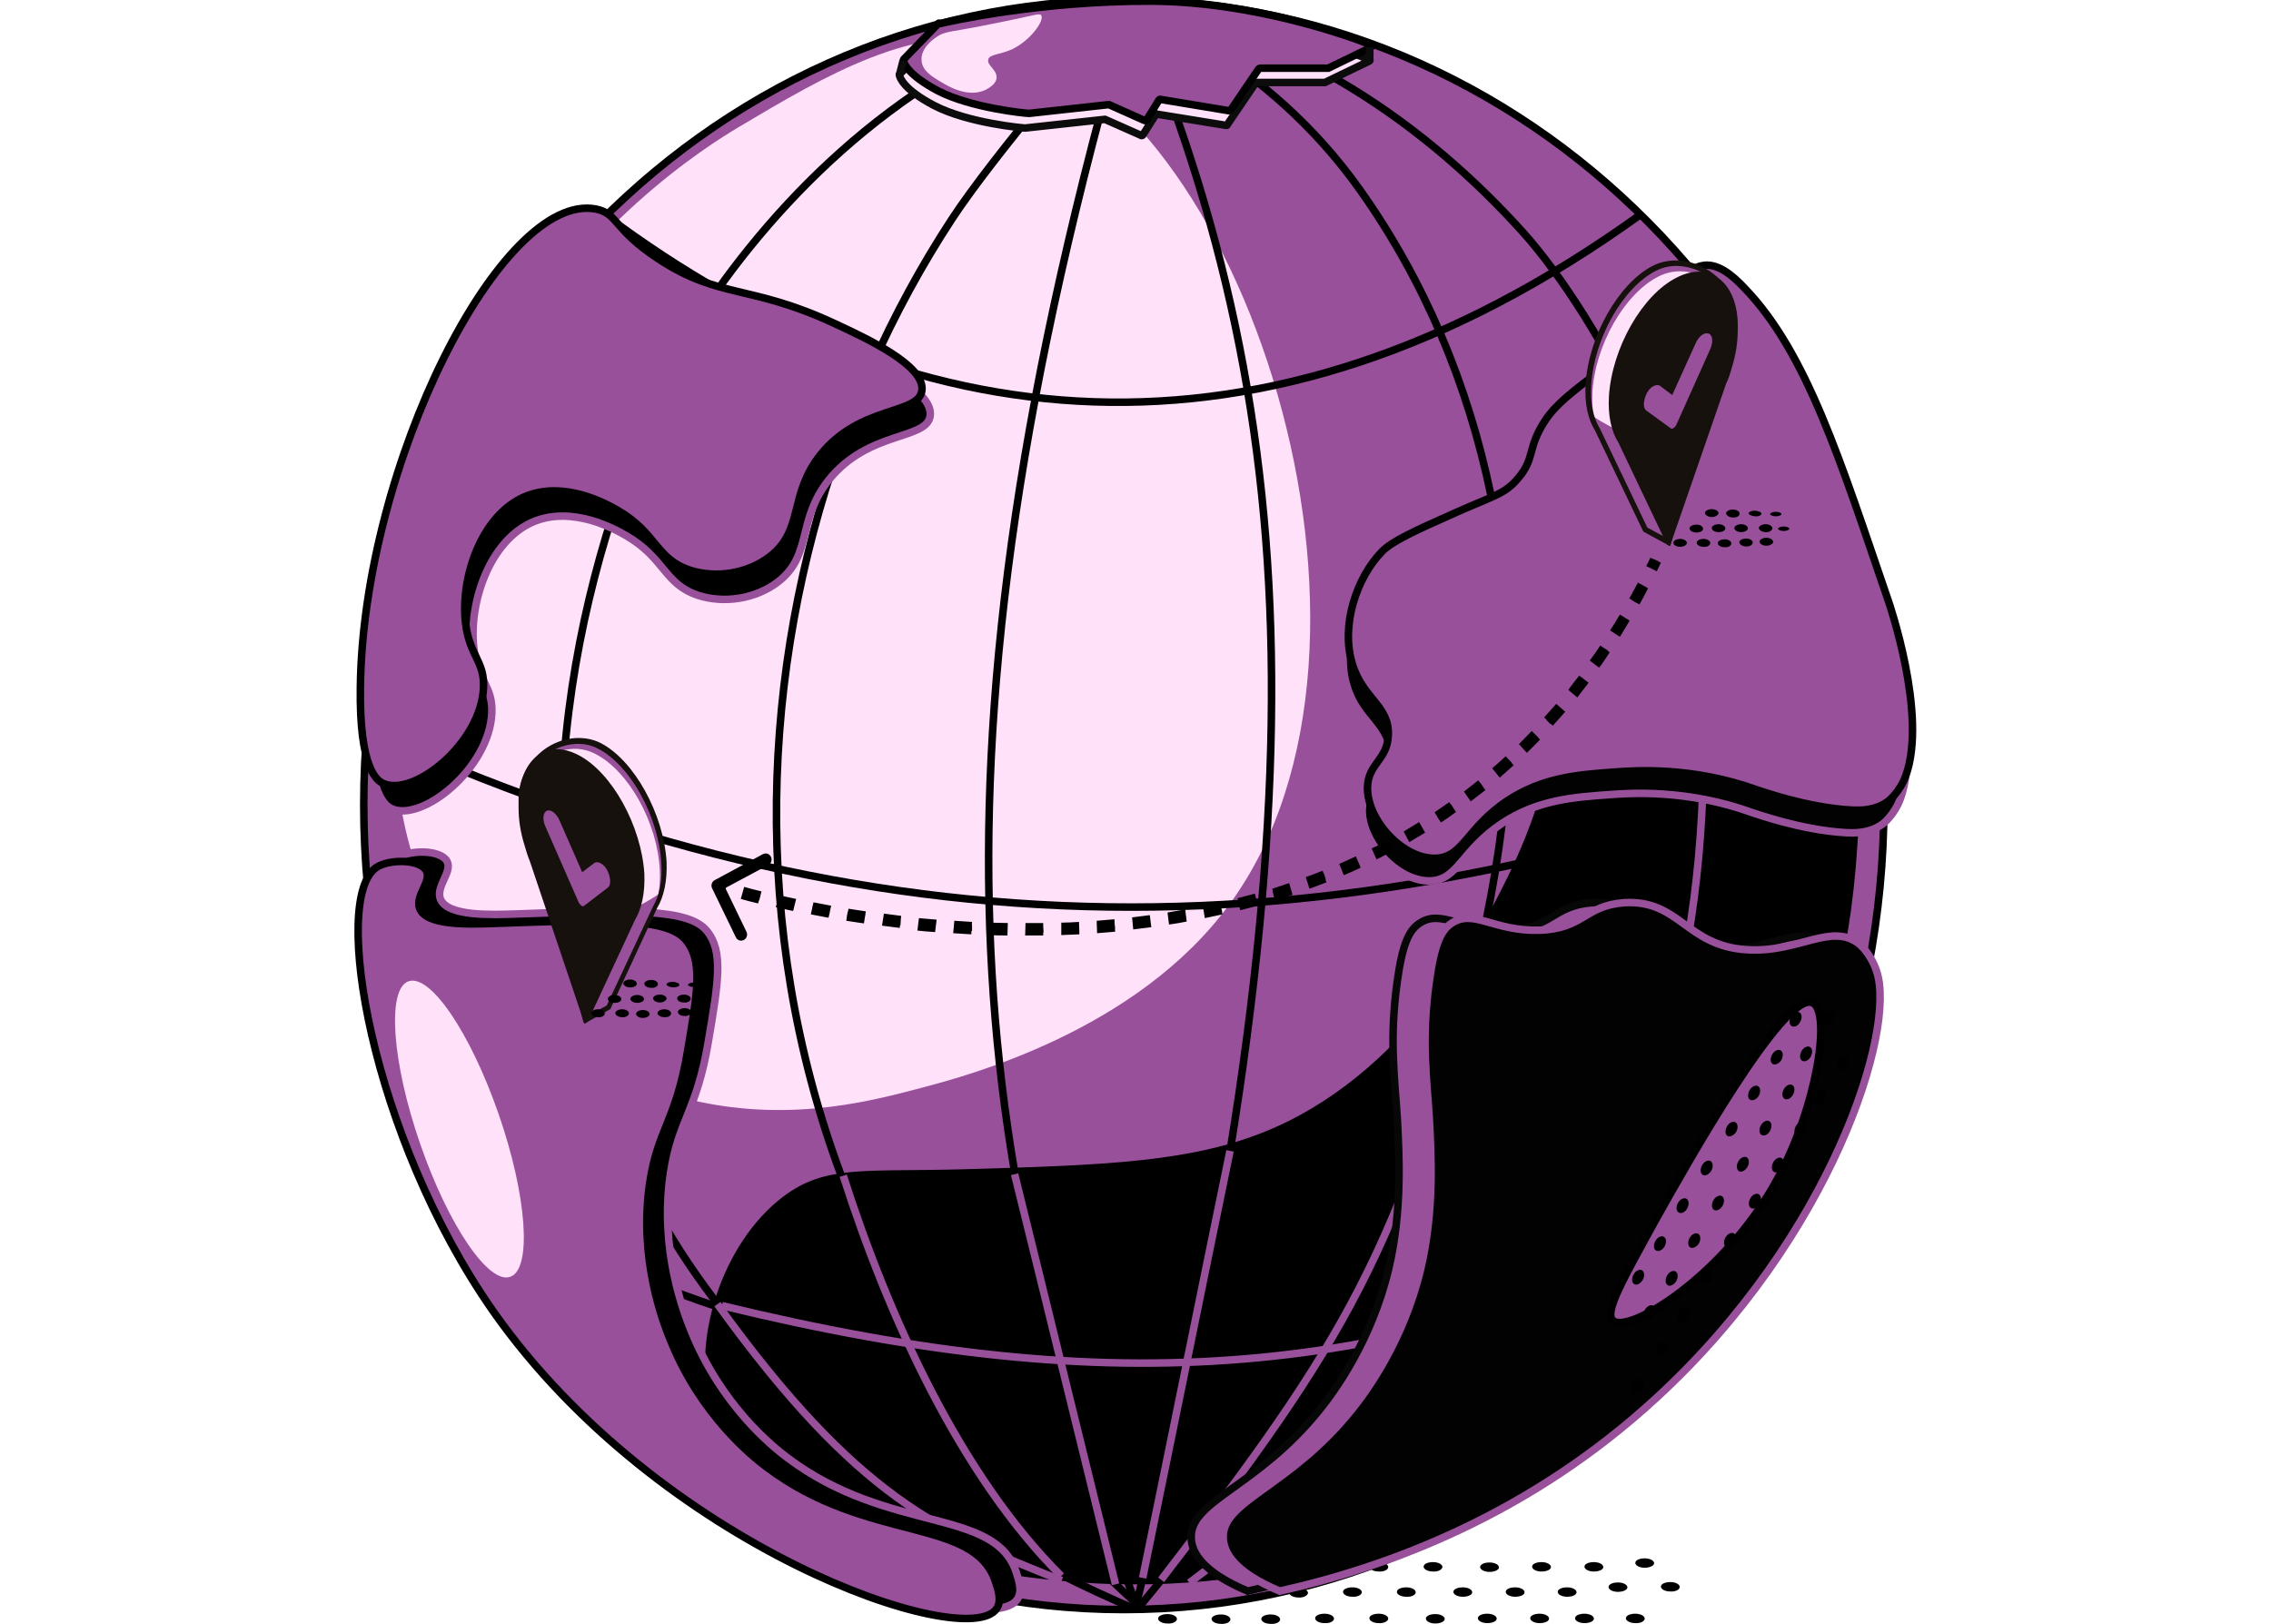 <svg version="1.1" id="Слой_1" xmlns="http://www.w3.org/2000/svg" xmlns:xlink="http://www.w3.org/1999/xlink" x="0px" y="0px" width="699" height="500"
	 viewBox="157.4 17.3 412.8 431.3" enable-background="new 157.4 17.3 412.8 431.3" xml:space="preserve">
	<g>
		<path d="M402.2,447.3c0-0.7-1.1-1.3-2.5-1.3c-1.4,0-2.5,0.5-2.5,1.2c0,0.7,1.1,1.3,2.5,1.3C401.1,448.6,402.2,448,402.2,447.3z"/>
		<path d="M416.5,447.1c0-0.7-1.1-1.3-2.5-1.3c-1.4,0-2.5,0.5-2.5,1.2c0,0.7,1.1,1.3,2.5,1.3C415.4,448.4,416.5,447.8,416.5,447.1z"
			/>
		<path d="M485.5,447.1c0-0.7-1.1-1.3-2.5-1.3c-1.4,0-2.5,0.5-2.5,1.2c0,0.7,1.1,1.3,2.5,1.3C484.4,448.3,485.5,447.8,485.5,447.1z"
			/>
		<path d="M508.3,438.7c0-0.7-1.1-1.3-2.5-1.3c-1.4,0-2.5,0.5-2.5,1.2c0,0.7,1.1,1.3,2.5,1.3C507.2,440,508.3,439.4,508.3,438.7z"/>
		<path d="M389,447.3c0-0.7-1.1-1.3-2.5-1.3c-1.4,0-2.5,0.5-2.5,1.2c0,0.7,1.1,1.3,2.5,1.3C387.9,448.6,389,448,389,447.3z"/>
		<path d="M494.4,438.8c0-0.7-1.1-1.3-2.5-1.3c-1.4,0-2.5,0.5-2.5,1.2c0,0.7,1.1,1.3,2.5,1.3C493.2,440,494.4,439.5,494.4,438.8z"/>
		<path d="M374.8,447.2c0-0.7-1.1-1.3-2.5-1.3c-1.4,0-2.5,0.5-2.5,1.2c0,0.7,1.1,1.3,2.5,1.3C373.7,448.5,374.8,447.9,374.8,447.2z"
			/>
		<path d="M445.9,447.2c0-0.7-1.1-1.3-2.5-1.3c-1.4,0-2.5,0.5-2.5,1.2c0,0.7,1.1,1.3,2.5,1.3C444.7,448.4,445.9,447.9,445.9,447.2z"
			/>
		<path d="M473.6,447.1c0-0.7-1.1-1.3-2.5-1.3c-1.4,0-2.5,0.5-2.5,1.2c0,0.7,1.1,1.3,2.5,1.3C472.5,448.3,473.6,447.8,473.6,447.1z"
			/>
		<path d="M430.9,447.1c0-0.7-1.1-1.3-2.5-1.3c-1.4,0-2.5,0.5-2.5,1.2c0,0.7,1.1,1.3,2.5,1.3C429.7,448.4,430.9,447.8,430.9,447.1z"
			/>
		<path d="M459.7,447.1c0-0.7-1.1-1.3-2.5-1.3c-1.4,0-2.5,0.5-2.5,1.2c0,0.7,1.1,1.3,2.5,1.3C458.6,448.3,459.7,447.8,459.7,447.1z"
			/>
		<path d="M409.6,440.3c0-0.7-1.1-1.3-2.5-1.3c-1.4,0-2.5,0.5-2.5,1.2c0,0.7,1.1,1.3,2.5,1.3C408.4,441.6,409.5,441,409.6,440.3z"/>
		<path d="M423.9,440.1c0-0.7-1.1-1.3-2.5-1.3c-1.4,0-2.5,0.5-2.5,1.2c0,0.7,1.1,1.3,2.5,1.3C422.7,441.4,423.9,440.8,423.9,440.1z"
			/>
		<path d="M396.5,440.3c0-0.7-1.1-1.3-2.5-1.3c-1.4,0-2.5,0.5-2.5,1.2c0,0.7,1.1,1.3,2.5,1.3C395.4,441.5,396.5,441,396.5,440.3z"/>
		<path d="M453.2,440.1c0-0.7-1.1-1.3-2.5-1.3c-1.4,0-2.5,0.5-2.5,1.2c0,0.7,1.1,1.3,2.5,1.3C452.1,441.3,453.2,440.8,453.2,440.1z"
			/>
		<path d="M480.9,440.1c0-0.7-1.1-1.3-2.5-1.3c-1.4,0-2.5,0.5-2.5,1.2c0,0.7,1.1,1.3,2.5,1.3C479.8,441.3,480.9,440.8,480.9,440.1z"
			/>
		<path d="M438.2,440.1c0-0.7-1.1-1.3-2.5-1.3c-1.4,0-2.5,0.5-2.5,1.2c0,0.7,1.1,1.3,2.5,1.3C437.1,441.4,438.2,440.8,438.2,440.1z"
			/>
		<path d="M467.1,440.1c0-0.7-1.1-1.3-2.5-1.3c-1.4,0-2.5,0.5-2.5,1.2c0,0.7,1.1,1.3,2.5,1.3C466,441.3,467.1,440.8,467.1,440.1z"/>
		<path d="M416.6,433.7c0-0.7-1.1-1.3-2.5-1.3c-1.4,0-2.5,0.5-2.5,1.2c0,0.7,1.1,1.3,2.5,1.3C415.5,434.9,416.6,434.4,416.6,433.7z"
			/>
		<path d="M430.9,433.4c0-0.7-1.1-1.3-2.5-1.3c-1.4,0-2.5,0.5-2.5,1.2c0,0.7,1.1,1.3,2.5,1.3C429.8,434.7,430.9,434.1,430.9,433.4z"
			/>
		<path d="M403.5,433.6c0-0.7-1.1-1.3-2.5-1.3c-1.4,0-2.5,0.5-2.5,1.2c0,0.7,1.1,1.3,2.5,1.3C402.4,434.9,403.5,434.3,403.5,433.6z"
			/>
		<path d="M460.3,433.5c0-0.7-1.1-1.3-2.5-1.3c-1.4,0-2.5,0.5-2.5,1.2c0,0.7,1.1,1.3,2.5,1.3C459.1,434.7,460.3,434.2,460.3,433.5z"
			/>
		<path d="M488,433.4c0-0.7-1.1-1.3-2.5-1.3c-1.4,0-2.5,0.5-2.5,1.2c0,0.7,1.1,1.3,2.5,1.3C486.9,434.6,488,434.1,488,433.4z"/>
		<path d="M445.3,433.4c0-0.7-1.1-1.3-2.5-1.3c-1.4,0-2.5,0.5-2.5,1.2c0,0.7,1.1,1.3,2.5,1.3C444.1,434.7,445.2,434.1,445.3,433.4z"
			/>
		<path d="M474.1,433.4c0-0.7-1.1-1.3-2.5-1.3c-1.4,0-2.5,0.5-2.5,1.2c0,0.7,1.1,1.3,2.5,1.3C473,434.6,474.1,434.1,474.1,433.4z"/>
		<path d="M499,447.1c0-0.7-1.1-1.3-2.5-1.3c-1.4,0-2.5,0.5-2.5,1.2c0,0.7,1.1,1.3,2.5,1.3C497.8,448.4,499,447.8,499,447.1z"/>
		<path d="M501.5,432.4c0-0.7-1.1-1.3-2.5-1.3c-1.4,0-2.5,0.5-2.5,1.2c0,0.7,1.1,1.3,2.5,1.3C500.4,433.6,501.5,433,501.5,432.4z"/>
		<path fill="#98509B" stroke="#000000" stroke-width="2" stroke-miterlimit="10" d="M360.7,444.7c111.4,0,201.8-95.7,201.8-213.7
			c0-118-90.3-213.7-201.8-213.7S158.9,113,158.9,231C158.9,349,249.2,444.7,360.7,444.7z"/>
		<path fill="#FFE1FA" d="M329.3,28.4c-23.8-5.3-47.9,9-70.6,22.5c-8.9,5.3-41.9,25.9-66.4,68.9c-9,15.7-22.7,40.4-24.7,75.4
			c-0.9,16.7-2.5,45.4,15,72.5c19.2,29.6,48.8,37.8,58.9,40.6c27.5,7.6,50,2,65.7-2.2c12.1-3.2,56.8-15,81.5-48.6
			C439.8,188,391.6,42.3,329.3,28.4z"/>
		<path fill="none" stroke="#000000" stroke-width="2" stroke-miterlimit="10" d="M362.3,17.4c-10.2,10.8-36.2,41.3-47.2,58
			c-64.2,97.9-74.9,256.8,50.7,369.3"/>
		<path fill="none" stroke="#000000" stroke-width="2" stroke-miterlimit="10" d="M360.7,17.3c-47.8,11.4-83.1,43.1-106.1,74.5
			c-36.4,49.7-114.4,256.7,109.1,352.8"/>
		<path fill="none" stroke="#000000" stroke-width="2" stroke-miterlimit="10" d="M359.9,18.2c45.7,6.5,81.9,33.2,106.7,60.7
			c39.1,43.4,133.2,231.1-65.3,340.7"/>
		<path fill="none" stroke="#000000" stroke-width="2" stroke-miterlimit="10" d="M362.9,18.2c1.2,2.5,35.3,13.8,60.7,49.8
			c67.5,95.5,49.6,245.6-58.4,375.5"/>
		<path fill="none" stroke="#000000" stroke-width="2" stroke-miterlimit="10" d="M362.5,18.6c-58.6,202.3-41.5,309.2,1.2,424.1"/>
		<path fill="none" stroke="#000000" stroke-width="2" stroke-miterlimit="10" d="M363.7,444.7c49.8-204.9,47-313.7-0.7-426.6"/>
		<path fill="none" stroke="#000000" stroke-width="2" stroke-miterlimit="10" d="M158.9,210.7c134.7,61.5,257.7,63,403.5,5.9"/>
		<path fill="none" stroke="#000000" stroke-width="2" stroke-miterlimit="10" d="M223.3,74.6c79.8,59.5,173.7,72.3,274.4-0.2"/>
		<path fill="none" stroke="#000000" stroke-width="2" stroke-miterlimit="10" d="M182.6,332.6c104.1,59.5,226.6,72.3,357.9-0.2"/>
		<path d="M251.8,393.8c11.5,33.4,73.8,42.2,98.8,43.8c60.1,3.8,98.4-19.3,108.6-25.5c15.9-9.7,62.7-47.4,82.1-106.8
			c6.4-19.3,12.9-32.5,14.6-71.4c1.5-34.7-7.1-50.4-13.2-56.9c-11.3-12.1-33.7-14.2-48.6-5.1c-20.8,12.8-11.8,38.2-31.5,78.3
			c-5.2,10.5-24.6,50.3-62.3,66.7c-20.9,9.1-44.6,9.8-82.8,10.9c-26,0.7-36.1-1.2-47.3,7.3C254.2,347.2,244.9,374.1,251.8,393.8z"/>
		<path fill="#FFE1FA" d="M310.6,27.4l-9.4,9.6c-0.1,0.1-0.1,0.1-0.1,0.2c0.1,0.6,1,3.8,9.2,8.1c9,4.7,23.7,6,24.2,6l21.1-2.3h0.1
			l9.7,4.3c0.1,0,0.2,0,0.3-0.1l3.5-5.5c0-0.1,0.1-0.1,0.2-0.1l18.5,3c0.1,0,0.2,0,0.2-0.1l7.6-11.2c0-0.1,0.1-0.1,0.2-0.1h18.1h0.1
			l11.8-5.7c0.2-0.1,0.2-0.3,0-0.4c-3.8-1.5-30.4-11.7-58.9-11.8C336.8,21.3,312,27.1,310.6,27.4C310.7,27.4,310.6,27.4,310.6,27.4z"
			/>
		<path fill="none" stroke="#0C0C0C" stroke-width="2" stroke-miterlimit="10" d="M310.6,27.4l-9.4,9.6c-0.1,0.1-0.1,0.1-0.1,0.2
			c0.1,0.6,1,3.8,9.2,8.1c9,4.7,23.7,6,24.2,6l21.1-2.3h0.1l9.7,4.3c0.1,0,0.2,0,0.3-0.1l3.5-5.5c0-0.1,0.1-0.1,0.2-0.1l18.5,3
			c0.1,0,0.2,0,0.2-0.1l7.6-11.2c0-0.1,0.1-0.1,0.2-0.1h18.1h0.1l11.8-5.7c0.2-0.1,0.2-0.3,0-0.4c-3.8-1.5-30.4-11.7-58.9-11.8
			C336.8,21.3,312,27.1,310.6,27.4z M310.6,27.4C310.7,27.4,310.6,27.4,310.6,27.4z"/>
		<path fill="#98509B" stroke="#000000" stroke-width="2" stroke-miterlimit="10" d="M311.5,23.5l-9.2,9.5c-0.1,0.1-0.2,0.3-0.1,0.5
			c0.2,0.9,1.6,3.9,9.1,7.9c8.9,4.6,23.3,6,24.2,6h0.1l20.9-2.3c0.1,0,0.2,0,0.3,0l9.4,4.2c0.2,0.1,0.5,0,0.6-0.2l3.2-5.2
			c0.1-0.2,0.3-0.3,0.5-0.2l18.1,3c0.2,0,0.4-0.1,0.5-0.2l7.4-10.9c0.1-0.1,0.3-0.2,0.4-0.2h17.9c0.1,0,0.1,0,0.2,0l11.1-5.4
			c0.4-0.2,0.4-0.8,0-0.9c-5.6-2.2-31-11.4-58.2-11.5c-29.6-0.1-54.1,5.5-56.1,6C311.6,23.4,311.6,23.4,311.5,23.5z"/>
		<path fill="none" stroke="#0C0C0C" stroke-width="2" stroke-miterlimit="10" d="M426,29.8v3.6"/>
		<path fill="none" stroke="#0C0C0C" stroke-width="2" stroke-miterlimit="10" d="M302.1,33.4l-1,3.9"/>
		<path fill="#FFE1FA" d="M307,33.4c-0.3-3.2,3-5.6,3.6-6c1.8-1.4,3.3-1.6,6.9-2.2c0,0,3.2-0.5,12.4-2.4c6.9-1.4,8.5-2.1,8.9-1.4
			c0.8,1.4-2.8,6.6-7.8,9c-3.1,1.4-6,1.3-6.3,2.7c-0.4,1.6,2.5,2.8,2.2,5c-0.2,1.7-2.3,2.7-3,3.1c-4.5,2.1-9.7-0.9-11.5-2
			C309.7,37.6,307.2,36.1,307,33.4z"/>
		<path fill="none" stroke="#98509B" stroke-width="2" stroke-miterlimit="10" d="M286.2,329.5c12.1,37.8,31.3,79.8,57.9,106.3"/>
		<path fill="none" stroke="#98509B" stroke-width="2" stroke-miterlimit="10" d="M252.8,363.6c37.3,51.7,59.2,60.6,91.4,73.4"/>
		<path fill="none" stroke="#98509B" stroke-width="2" stroke-miterlimit="10" d="M456,265.8c-22.1,84.1-36.3,107.3-85.4,171"/>
		<path fill="none" stroke="#98509B" stroke-width="2" stroke-miterlimit="10" d="M512.4,166.4c14.7,160-42.8,202-134.3,271.2"/>
		<path fill="none" stroke="#98509B" stroke-width="2" stroke-miterlimit="10" d="M388.9,322.9c-7.8,37.8-15.4,75.6-23.2,113.4"/>
		<path fill="none" stroke="#98509B" stroke-width="2" stroke-miterlimit="10" d="M331.7,329.1c9,36.3,17.8,72.5,26.8,108.9"/>
		<path fill="none" stroke="#98509B" stroke-width="2" stroke-miterlimit="10" d="M254,364c105.3,25.6,175.4,19.5,268.6-22.2"/>
		<path fill="#020202" stroke="#98509B" stroke-width="2" stroke-miterlimit="10" d="M420,199.7c-3.2-10.3,1.1-23,7.8-29.9
			c2.7-2.8,8.6-5.5,20.1-10.6c10-4.4,12.6-4.8,16-8.8c4.7-5.4,2.4-8.1,7.3-15.5c2.8-4.2,6.9-7.4,15-13.5c9.6-7.3,9.4-5.8,12.7-9.2
			c8.7-8.8,8.2-17.1,13.7-18.3c4.2-1.1,8.5,2.7,11.4,5.8c16.7,17.2,25.6,46.2,38.3,83.2c0,0,10.5,30.2,4.6,46.4
			c-1.6,4.4-4.6,6.7-4.6,6.7c-3.6,2.7-7.7,2.5-10,2.4c-12-0.7-24.2-5.2-24.7-5.3c-17.3-6.3-32.6-5.2-37.9-4.8
			c-9.8,0.7-19.2,1.4-28.7,7.7c-10.7,7.2-11.6,14.9-18.8,15.2c-8.7,0.4-18.5-10.2-18.2-19c0.2-6.1,5.2-7.1,5.5-13.5
			C430,210.8,422.8,209,420,199.7z"/>
		<path fill="#98509B" stroke="#020202" stroke-width="2" stroke-miterlimit="10" d="M421.4,193.7c-3.2-10.3,1.1-23,7.8-29.9
			c2.7-2.8,8.6-5.5,20.1-10.6c10-4.4,12.6-4.8,16-8.8c4.7-5.4,2.4-8.1,7.3-15.5c2.8-4.2,6.9-7.4,15-13.5c9.6-7.3,9.4-5.8,12.7-9.2
			c8.7-8.8,8.2-17.1,13.7-18.3c4.2-1.1,8.5,2.7,11.4,5.8c16.7,17.2,25.6,46.2,38.3,83.2c0,0,10.5,30.2,4.6,46.4
			c-1.6,4.4-4.6,6.7-4.6,6.7c-3.6,2.7-7.7,2.5-10,2.4c-12-0.7-24.2-5.2-24.7-5.3c-17.3-6.3-32.6-5.2-37.9-4.8
			c-9.8,0.7-19.2,1.4-28.7,7.7c-10.7,7.2-11.6,14.9-18.8,15.2c-8.7,0.4-18.5-10.2-18.2-19c0.2-6.1,5.2-7.1,5.5-13.5
			C431.4,204.8,424.2,202.9,421.4,193.7z"/>
		<path fill="#98509B" stroke="#070707" stroke-width="2" stroke-miterlimit="10" d="M378.6,425.9c-0.7-10.1,17.4-13.4,34.2-34.4
			c3.7-4.6,13.6-18,18.2-37.2c3.7-15.6,2.8-30.5,2.3-40c-0.6-10.1-2.2-20.8,0-36.4c1.4-10.2,3.2-13.7,6-15.5
			c5.8-3.8,11.3,2.3,23.3,1.9c11.7-0.4,11.9-6.5,22.4-7.3c14.8-0.9,16.5,11.6,32.8,12.5c13.7,0.8,22.3-7.4,29.7-1.5
			c0,0,3,2.4,4.6,7.3c5.2,15.6-11.9,70.3-58.4,113.1c-33.5,30.9-70.9,44.9-100.1,51.4C381.5,434.7,378.8,429.5,378.6,425.9z"/>
		<path fill="#020202" stroke="#98509B" stroke-width="2" stroke-miterlimit="10" d="M387.1,425.9c-0.7-10.1,17.4-13.4,34.2-34.4
			c3.7-4.6,13.6-18,18.2-37.2c3.7-15.6,2.8-30.5,2.3-40c-0.6-10.1-2.2-20.8,0-36.4c1.4-10.2,3.2-13.7,6-15.5
			c5.8-3.8,11.3,2.3,23.3,1.9c11.7-0.4,11.9-6.5,22.4-7.3c14.8-0.9,16.5,11.6,32.8,12.5c13.7,0.8,22.3-7.4,29.7-1.5
			c0,0,3,2.4,4.6,7.3c5.2,15.6-11.9,70.3-58.4,113.1c-33.5,30.9-70.9,44.9-100.1,51.4C389.9,434.7,387.3,429.5,387.1,425.9z"/>
		<path fill="#98509B" stroke="#000000" stroke-width="2" stroke-miterlimit="10" d="M490.5,367.9c-2.2-2.2,2.5-10.5,11.7-27.2
			c7.4-13.2,34-60.7,41.4-57.1c4.9,2.4,1.3,27.3-9.5,47C520.1,356.2,494.4,371.8,490.5,367.9z"/>
		<path d="M510.4,367.4c0.6-1,0.6-2.1,0-2.6c-0.6-0.5-1.7-0.1-2.3,0.9c-0.6,1-0.6,2.1,0,2.6C508.8,368.7,509.8,368.3,510.4,367.4z"/>
		<path d="M516.5,357.4c0.6-1,0.6-2.1,0-2.6c-0.6-0.5-1.7-0.1-2.3,0.9c-0.6,1-0.6,2.1,0,2.6C514.9,358.7,515.9,358.3,516.5,357.4z"/>
		<path d="M546.7,309.6c0.6-1,0.6-2.1,0-2.6c-0.6-0.5-1.7-0.1-2.3,0.9c-0.6,1-0.6,2.1,0,2.6C545,311,546,310.6,546.7,309.6z"/>
		<path d="M549,288.3c0.6-1,0.6-2.1,0-2.6c-0.6-0.5-1.7-0.1-2.3,0.9c-0.6,1-0.6,2.1,0,2.6C547.3,289.7,548.4,289.3,549,288.3z"/>
		<path d="M504.6,376.4c0.6-1,0.6-2.1,0-2.6c-0.6-0.5-1.7-0.1-2.3,0.9c-0.6,1-0.6,2.1,0,2.6C503,377.8,504,377.4,504.6,376.4z"/>
		<path d="M543,298c0.6-1,0.6-2.1,0-2.6c-0.6-0.5-1.7-0.1-2.3,0.9c-0.6,1-0.6,2.1,0,2.6C541.4,299.4,542.4,299,543,298z"/>
		<path d="M498.3,386.1c0.6-1,0.6-2.1,0-2.6c-0.6-0.5-1.7-0.1-2.3,0.9c-0.6,1-0.6,2.1,0,2.6C496.6,387.5,497.6,387.1,498.3,386.1z"/>
		<path d="M529.4,337.1c0.6-1,0.6-2.1,0-2.6c-0.6-0.5-1.7-0.1-2.3,0.9c-0.6,1-0.6,2.1,0,2.6S528.8,338.1,529.4,337.1z"/>
		<path d="M541.5,317.9c0.6-1,0.6-2.1,0-2.6c-0.6-0.5-1.7-0.1-2.3,0.9c-0.6,1-0.6,2.1,0,2.6C539.9,319.3,540.9,318.9,541.5,317.9z"/>
		<path d="M522.8,347.5c0.6-1,0.6-2.1,0-2.6c-0.6-0.5-1.7-0.1-2.3,0.9c-0.6,1-0.6,2.1,0,2.6C521.1,348.8,522.2,348.4,522.8,347.5z"/>
		<path d="M535.5,327.5c0.6-1,0.6-2.1,0-2.6c-0.6-0.5-1.7-0.1-2.3,0.9c-0.6,1-0.6,2.1,0,2.6C533.8,328.9,534.8,328.5,535.5,327.5z"/>
		<path d="M507.3,357.6c0.6-1,0.6-2.1,0-2.6c-0.6-0.5-1.7-0.1-2.3,0.9c-0.6,1-0.6,2.1,0,2.6C505.6,359,506.6,358.6,507.3,357.6z"/>
		<path d="M513.3,347.6c0.6-1,0.6-2.1,0-2.6c-0.6-0.5-1.7-0.1-2.3,0.9c-0.6,1-0.6,2.1,0,2.6C511.6,348.9,512.7,348.5,513.3,347.6z"/>
		<path d="M501.4,366.7c0.6-1,0.6-2.1,0-2.6c-0.6-0.5-1.7-0.1-2.3,0.9c-0.6,1-0.6,2.1,0,2.6C499.7,368,500.7,367.6,501.4,366.7z"/>
		<path d="M526.2,327.3c0.6-1,0.6-2.1,0-2.6s-1.7-0.1-2.3,0.9c-0.6,1-0.6,2.1,0,2.6C524.5,328.7,525.5,328.3,526.2,327.3z"/>
		<path d="M538.3,308.1c0.6-1,0.6-2.1,0-2.6c-0.6-0.5-1.7-0.1-2.3,0.9c-0.6,1-0.6,2.1,0,2.6C536.7,309.5,537.7,309.1,538.3,308.1z"/>
		<path d="M519.6,337.6c0.6-1,0.6-2.1,0-2.6c-0.6-0.5-1.7-0.1-2.3,0.9c-0.6,1-0.6,2.1,0,2.6S518.9,338.6,519.6,337.6z"/>
		<path d="M532.2,317.7c0.6-1,0.6-2.1,0-2.6c-0.6-0.5-1.7-0.1-2.3,0.9c-0.6,1-0.6,2.1,0,2.6C530.6,319.1,531.6,318.7,532.2,317.7z"/>
		<path d="M504.2,348.4c0.6-1,0.6-2.1,0-2.6c-0.6-0.5-1.7-0.1-2.3,0.9c-0.6,1-0.6,2.1,0,2.6C502.6,349.8,503.6,349.3,504.2,348.4z"/>
		<path d="M510.2,338.3c0.6-1,0.6-2.1,0-2.6c-0.6-0.5-1.7-0.1-2.3,0.9c-0.6,1-0.6,2.1,0,2.6C508.6,339.7,509.6,339.3,510.2,338.3z"/>
		<path d="M498.4,357.3c0.6-1,0.6-2.1,0-2.6c-0.6-0.5-1.7-0.1-2.3,0.9c-0.6,1-0.6,2.1,0,2.6C496.7,358.7,497.7,358.3,498.4,357.3z"/>
		<path d="M523.2,318c0.6-1,0.6-2.1,0-2.6c-0.6-0.5-1.7-0.1-2.3,0.9c-0.6,1-0.6,2.1,0,2.6C521.5,319.3,522.5,318.9,523.2,318z"/>
		<path d="M535.2,298.9c0.6-1,0.6-2.1,0-2.6s-1.7-0.1-2.3,0.9c-0.6,1-0.6,2.1,0,2.6C533.6,300.2,534.6,299.8,535.2,298.9z"/>
		<path d="M516.6,328.3c0.6-1,0.6-2.1,0-2.6c-0.6-0.5-1.7-0.1-2.3,0.9c-0.6,1-0.6,2.1,0,2.6C514.9,329.7,515.9,329.3,516.6,328.3z"/>
		<path d="M529.2,308.4c0.6-1,0.6-2.1,0-2.6c-0.6-0.5-1.7-0.1-2.3,0.9c-0.6,1-0.6,2.1,0,2.6C527.6,309.7,528.6,309.3,529.2,308.4z"/>
		<path d="M552.7,300.3c0.6-1,0.6-2.1,0-2.6c-0.6-0.5-1.7-0.1-2.3,0.9c-0.6,1-0.6,2.1,0,2.6C551.1,301.7,552.1,301.3,552.7,300.3z"/>
		<path d="M540.2,288.8c0.6-1,0.6-2.1,0-2.6c-0.6-0.5-1.7-0.1-2.3,0.9c-0.6,1-0.6,2.1,0,2.6C538.6,290.2,539.6,289.8,540.2,288.8z"/>
		<path stroke="#98509B" stroke-width="2" stroke-miterlimit="10" d="M222.7,79.5c6,1.2,4.6,5.4,16.7,13.3
			c16.1,10.6,24.4,6.7,46.7,17.1c8.6,4,23.9,11.1,23.2,17.7c-0.7,6.6-16.3,3.9-26.9,17.1c-8.6,10.8-4.3,20-13.5,27.1
			c-6,4.6-14.4,5.8-21.2,3.6c-9.1-3-8.8-9.9-19.2-15.9c-2.6-1.5-14.1-8.1-24.7-3.6c-11.5,5-17,21.3-15.7,33.3c1,9,5.1,10.2,4.8,17.4
			c-0.6,14.7-18.6,29.2-26.7,25.4c-1.5-0.7-6.3-3.7-6-25.5C161,147.6,197.7,74.9,222.7,79.5z"/>
		<path fill="#98509B" stroke="#000000" stroke-width="2" stroke-miterlimit="10" d="M220.5,72.8c6,1.2,4.6,5.4,16.7,13.3
			c16.1,10.6,24.4,6.7,46.7,17.1c8.6,4,23.9,11.1,23.2,17.7c-0.7,6.6-16.3,3.9-26.9,17.1c-8.6,10.8-4.3,20-13.5,27.1
			c-6,4.6-14.4,5.8-21.2,3.6c-9.1-3-8.8-9.9-19.2-15.9c-2.6-1.5-14.1-8.1-24.7-3.6c-11.5,5-17,21.3-15.7,33.3c1,9,5.1,10.2,4.8,17.4
			c-0.6,14.7-18.6,29.2-26.7,25.4c-1.5-0.7-6.3-3.7-6-25.5C158.7,140.9,195.4,68.1,220.5,72.8z"/>
		<path stroke="#98509B" stroke-width="2" stroke-miterlimit="10" d="M167.8,245.1c3.4-2.2,11.5-2.2,13.2,0.9
			c1.5,2.8-2.9,6.5-1.8,9.9c1.7,4.8,13.6,4.3,20,4.1c30.6-1.1,45.9-1.5,50.8,4.5c4.4,5.4,3.1,13.4,0.4,29.3
			c-3.1,18.7-8,20.9-10.1,35.3c-2.9,20,3.5,36.6,5.5,41.5c8,19.9,21.7,30.9,25.6,33.8c26.9,20.3,55.3,13.1,60.8,30.6
			c0.7,2.1,1.6,5,0.2,7c-8,11.6-89.5-16.1-133.7-79.1C166.2,316.6,155.5,253.2,167.8,245.1z"/>
		<path fill="#98509B" stroke="#000000" stroke-width="2" stroke-miterlimit="10" d="M162.3,247.6c3.4-2.2,11.5-2.2,13.2,0.9
			c1.5,2.8-2.9,6.5-1.8,9.9c1.7,4.9,13.6,4.3,20,4.1c30.6-1.1,45.9-1.5,50.8,4.5c4.4,5.4,3.1,13.4,0.4,29.3
			c-3.1,18.7-8,20.9-10.1,35.3c-2.9,20,3.5,36.6,5.5,41.5c8,19.9,21.7,30.9,25.6,33.8c26.9,20.3,55.3,13.1,60.8,30.6
			c0.7,2.1,1.6,5,0.2,7c-8,11.6-89.5-16.1-133.7-79.1C160.8,319,150.1,255.6,162.3,247.6z"/>
		<path fill="#FFE1FA" d="M197.9,356.3c5.7-2.2,4.3-21.6-3.2-43.2c-7.5-21.6-18.2-37.4-24-35.2c-5.7,2.2-4.3,21.6,3.2,43.2
			C181.4,342.8,192.2,358.6,197.9,356.3z"/>
	</g>
	<g id="marker-right">
		<path fill="#98509B" d="M501.7,88.3c-9,4.5-16.9,18.2-17.6,30.9c-0.3,5,0.7,9.2,2.4,11.9l12.7,26.8l6.2,3.4
			c0.5-1.4,9.5-48.6,10-50.1c0.9-3.4,7.5-5.5,7.6-8.6C523,90.9,510.4,83.8,501.7,88.3z M500.5,118.4c-3.5,1.9-6.2-0.4-6-5.3
			c0.3-4.7,3.2-10,6.7-11.8c3.3-1.8,6,0.4,5.9,5.2C506.9,111.3,503.9,116.5,500.5,118.4z"/>
		<path fill="#FFE1FA" d="M502.7,90.7c-9,4.5-16.9,18.2-17.6,30.9c-0.1,2.3,0,4.5,0.4,6.4c10.2,6.7,17.7,6.3,25.7,12.3
			c2.5-12.7,5.1-25.9,5.2-26.7c0.9-3.4,5.9-5.7,5.9-9C522.4,93,511.4,86.3,502.7,90.7z M501.7,120.9c-3.5,1.9-6.2-0.4-6-5.3
			c0.3-4.7,3.2-10,6.7-11.8c3.3-1.8,6,0.4,5.9,5.2C508,113.6,505.2,119.1,501.7,120.9z"/>
		<path fill="#16110D" d="M505.7,162.3l-7-3.8l-0.1-0.1l-12.8-26.8c-1.9-3-2.8-7.2-2.5-12.3c0.8-12.7,8.8-26.9,18-31.5
			c4.7-2.3,10.7-1.6,15.4,1.8c4.4,3.3,7,8.1,6.8,13.4c0,2.1-2,3.7-4,5.2c-1.6,1.2-3.2,2.3-3.6,3.7c-0.1,0.6-1.9,9.2-3.6,18.2
			c-3.5,18.1-6,30.9-6.4,31.7L505.7,162.3z M499.7,157.4l5.2,2.8c0.8-3.7,3.9-19.1,6.2-30.8c2.1-11.1,3.5-17.8,3.6-18.3
			c0.5-1.8,2.4-3.3,4.1-4.5c1.7-1.4,3.5-2.5,3.5-3.8c0.1-4.9-2.1-9.3-6.2-12c-4.4-3.1-9.9-3.8-14.1-1.6c-8.8,4.4-16.5,18.1-17.2,30.4
			c-0.3,4.7,0.5,8.6,2.3,11.5L499.7,157.4z M498.2,119.9c-0.8,0-1.6-0.3-2.1-0.7c-1.5-1.1-2.3-3.3-2.1-6c0.3-5,3.3-10.5,7-12.5
			c1.7-0.8,3.5-0.8,4.7,0c1.5,1.1,2.3,3.1,2.1,5.7c-0.1,5-3.2,10.5-7,12.7C499.9,119.6,499,119.9,498.2,119.9z M503.4,101.6
			c-0.5,0-1.2,0.1-1.9,0.6c-3.2,1.8-6,6.7-6.3,11.2c-0.1,2.2,0.4,4,1.5,4.7c0.9,0.6,2.1,0.6,3.5-0.1c3.2-1.8,6-7,6.2-11.3
			c0-2.1-0.5-3.7-1.6-4.5C504.3,101.7,503.9,101.6,503.4,101.6z"/>
		<path fill="#16110D" d="M523,104.7c0.1-11.8-6.6-17.6-15.2-13.3c-9,4.5-16.9,18.2-17.6,30.9c-0.3,5,0.7,9.2,2.4,11.9l12.7,26.8
			l14.6-42.4c0.5-1.4,1.1-2.8,1.5-4.2C522.4,111.4,523,108,523,104.7z"/>
		<path fill="#16110D" d="M505.7,162.3l-0.8-0.4L492,134.8c-1.9-3-2.8-7.2-2.5-12.3c0.8-12.7,8.8-26.9,18-31.5c4.1-2.1,8-2.1,11,0.1
			c3.5,2.5,5.4,7.4,5.2,13.8c0,3.3-0.5,6.6-1.6,10.1c-0.4,1.5-0.9,3-1.5,4.2L505.7,162.3z M513.4,90.8c-1.6,0-3.5,0.4-5.4,1.5
			c-8.8,4.4-16.5,18.1-17.2,30.4c-0.3,4.7,0.5,8.6,2.3,11.5l12.1,25.4l14.1-40.9c0.5-1.4,1.1-2.8,1.5-4.1c0.9-3.4,1.5-6.6,1.6-9.7
			c0.1-5.7-1.6-10.3-4.5-12.5C516.5,91.3,515.1,90.8,513.4,90.8z"/>
		<path fill="#98509B" d="M506,131.1l-6.6-4.8c-0.9-0.7-0.8-2.6,0.1-4.5c0.9-1.8,2.5-2.6,3.5-2.1l3.3,2.5l6.2-13.7
			c0.8-1.9,2.4-3.1,3.5-2.6c1.1,0.4,1.2,2.3,0.4,4.1l-9.1,20.3C506.8,131,506.2,131.3,506,131.1z"/>
	</g>
	<g id="marker-left">
		<path fill="#98509B" d="M221.5,215.1c8.8,4.5,16.5,18.2,17.1,30.9c0.3,5-0.7,9.2-2.4,11.9l-12.4,26.8l-6,3.4
			c-0.5-1.4-9.3-48.6-9.8-50.1c-0.9-3.4-7.3-5.5-7.4-8.6C200.6,217.7,213.1,210.7,221.5,215.1z M222.6,245.2c3.4,1.9,6-0.4,5.9-5.3
			c-0.3-4.7-3.1-10-6.5-11.8c-3.3-1.8-5.9,0.4-5.7,5.2C216.4,238.1,219.2,243.3,222.6,245.2z"/>
		<path fill="#FFE1FA" d="M220.4,217.5c8.8,4.5,16.5,18.2,17.1,30.9c0.1,2.3,0,4.5-0.4,6.4c-9.9,6.7-17.3,6.3-25.1,12.3
			c-2.5-12.7-5-25.9-5.1-26.7c-0.9-3.4-5.7-5.7-5.7-9C201.2,219.8,212,213.1,220.4,217.5z M221.5,247.8c3.4,1.9,6-0.4,5.9-5.3
			c-0.3-4.7-3.1-10-6.5-11.8c-3.3-1.8-5.9,0.4-5.7,5.2C215.3,240.4,218.1,245.9,221.5,247.8z"/>
		<path fill="#16110D" d="M217.5,289.1l6.8-3.8l0.1-0.1l12.4-26.8c1.8-3,2.7-7.2,2.5-12.3c-0.8-12.7-8.6-26.9-17.5-31.5
			c-4.6-2.3-10.5-1.6-15.1,1.8c-4.3,3.3-6.8,8.1-6.7,13.4c0,2.1,2,3.7,3.9,5.2c1.6,1.2,3.1,2.3,3.5,3.7c0.1,0.6,1.8,9.2,3.5,18.2
			c3.4,18.1,5.9,30.9,6.3,31.7L217.5,289.1z M223.4,284.3l-5.1,2.8c-0.8-3.7-3.8-19.1-6-30.8c-2.1-11.1-3.4-17.8-3.5-18.3
			c-0.5-1.8-2.4-3.3-4.1-4.5c-1.7-1.4-3.4-2.5-3.4-3.8c-0.1-4.8,2.1-9.3,6-12c4.3-3.1,9.7-3.8,13.8-1.6c8.6,4.4,16.1,18.1,16.8,30.4
			c0.3,4.7-0.5,8.6-2.2,11.5L223.4,284.3z M224.9,246.7c0.8,0,1.6-0.3,2.1-0.7c1.4-1.1,2.2-3.3,2.1-6c-0.3-5-3.3-10.5-6.8-12.5
			c-1.7-0.8-3.4-0.8-4.6,0c-1.4,1.1-2.2,3.1-2.1,5.7c0.1,5,3.1,10.5,6.8,12.7C223.2,246.5,224.1,246.7,224.9,246.7z M219.8,228.4
			c0.5,0,1.2,0.1,1.8,0.6c3.1,1.8,5.9,6.7,6.1,11.2c0.1,2.2-0.4,4-1.4,4.7c-0.9,0.6-2.1,0.6-3.4-0.1c-3.1-1.8-5.9-7-6-11.3
			c0-2.1,0.5-3.7,1.6-4.5C218.8,228.5,219.2,228.4,219.8,228.4z"/>
		<path fill="#16110D" d="M200.6,231.6c-0.1-11.8,6.4-17.6,14.8-13.3c8.8,4.5,16.5,18.2,17.1,30.9c0.3,5-0.7,9.2-2.4,11.9l-12.4,26.8
			l-14.2-42.4c-0.5-1.4-1-2.8-1.4-4.2C201.2,238.2,200.6,234.8,200.6,231.6z"/>
		<path fill="#16110D" d="M217.5,289.1l0.8-0.4l12.6-27.1c1.8-3,2.7-7.2,2.5-12.3c-0.8-12.7-8.6-26.9-17.5-31.5
			c-4.1-2.1-7.8-2.1-10.8,0.1c-3.4,2.5-5.2,7.4-5.1,13.8c0,3.3,0.5,6.6,1.6,10.1c0.4,1.5,0.9,3,1.4,4.2L217.5,289.1z M210.1,217.6
			c1.6,0,3.4,0.4,5.2,1.5c8.6,4.4,16.1,18.1,16.8,30.4c0.3,4.7-0.5,8.6-2.2,11.5L218,286.4l-13.8-40.9c-0.5-1.4-1-2.8-1.4-4.1
			c-0.9-3.4-1.4-6.6-1.6-9.7c-0.1-5.7,1.6-10.3,4.4-12.5C207,218.3,208.5,217.6,210.1,217.6z"/>
		<path fill="#98509B" d="M217.3,257.9l6.4-4.9c0.9-0.7,0.8-2.6-0.1-4.5c-0.9-1.8-2.5-2.6-3.4-2.1l-3.3,2.5l-6-13.7
			c-0.8-1.9-2.4-3.1-3.4-2.6c-1,0.4-1.2,2.3-0.4,4.1l8.9,20.3C216.5,257.8,217,258.1,217.3,257.9z"/>
	</g>
	<g>
		<path d="M530,153.7c0-0.4-0.8-0.7-1.7-0.8c-0.9,0-1.7,0.3-1.7,0.7c0,0.4,0.8,0.7,1.7,0.8C529.2,154.5,530,154.1,530,153.7z"/>
		<path d="M522,161.6c0-0.6-0.8-1.1-1.8-1.1c-1,0-1.8,0.5-1.8,1c0,0.6,0.8,1.1,1.8,1.1C521.2,162.7,522,162.2,522,161.6z"/>
		<path d="M527.7,161.4c0-0.6-0.8-1.1-1.8-1.1c-1,0-1.8,0.5-1.8,1s0.8,1.1,1.8,1.1C526.8,162.5,527.6,162,527.7,161.4z"/>
		<path d="M516.4,161.5c0-0.6-0.8-1.1-1.8-1.1c-1,0-1.8,0.5-1.8,1c0,0.6,0.8,1.1,1.8,1.1C515.6,162.6,516.4,162.1,516.4,161.5z"/>
		<path d="M510.2,161.5c0-0.6-0.8-1.1-1.8-1.1c-1,0-1.8,0.5-1.8,1c0,0.6,0.8,1.1,1.8,1.1C509.3,162.5,510.1,162.1,510.2,161.5z"/>
		<path d="M526.4,157.6c0-0.6-0.8-1.1-1.8-1.1c-1,0-1.8,0.5-1.8,1c0,0.6,0.8,1.1,1.8,1.1C525.6,158.6,526.4,158.1,526.4,157.6z"/>
		<path d="M533.1,161.2c0-0.6-0.8-1.1-1.8-1.1c-1,0-1.8,0.5-1.8,1c0,0.6,0.8,1.1,1.8,1.1C532.3,162.2,533.1,161.7,533.1,161.2z"/>
		<path d="M532.9,157.6c0-0.6-0.8-1.1-1.8-1.1c-1,0-1.8,0.5-1.8,1s0.8,1.1,1.8,1.1C532,158.7,532.8,158.2,532.9,157.6z"/>
		<path d="M524.2,153.7c0-0.6-0.8-1.1-1.8-1.1c-1,0-1.8,0.5-1.8,1s0.8,1.1,1.8,1.1C523.4,154.8,524.2,154.3,524.2,153.7z"/>
		<path d="M514.5,157.7c0-0.6-0.8-1.1-1.8-1.1c-1,0-1.8,0.5-1.8,1c0,0.6,0.8,1.1,1.8,1.1C513.7,158.7,514.5,158.3,514.5,157.7z"/>
		<path d="M537.4,157.7c0-0.3-0.7-0.6-1.5-0.6c-0.8,0-1.5,0.3-1.5,0.6c0,0.3,0.7,0.6,1.5,0.6C536.7,158.3,537.4,158,537.4,157.7z"/>
		<path d="M518.6,153.6c0-0.6-0.8-1.1-1.8-1.1c-1,0-1.8,0.5-1.8,1s0.8,1.1,1.8,1.1C517.7,154.6,518.5,154.1,518.6,153.6z"/>
		<path d="M535.3,153.8c0-0.3-0.7-0.6-1.5-0.6c-0.8,0-1.5,0.3-1.5,0.6c0,0.3,0.7,0.6,1.5,0.6C534.6,154.4,535.3,154.1,535.3,153.8z"
			/>
		<path d="M520.4,157.6c0-0.6-0.8-1.1-1.8-1.1c-1,0-1.8,0.5-1.8,1c0,0.6,0.8,1.1,1.8,1.1C519.6,158.6,520.4,158.2,520.4,157.6z"/>
		<path d="M242.7,278.8c0-0.4-0.8-0.7-1.7-0.8c-0.9,0-1.7,0.3-1.7,0.7c0,0.4,0.8,0.7,1.7,0.8C242,279.5,242.7,279.2,242.7,278.8z"/>
		<path d="M234.8,286.6c0-0.6-0.8-1.1-1.8-1.1c-1,0-1.8,0.5-1.8,1c0,0.6,0.8,1.1,1.8,1.1C234,287.6,234.8,287.1,234.8,286.6z"/>
		<path d="M240.5,286.4c0-0.6-0.8-1.1-1.8-1.1c-1,0-1.8,0.5-1.8,1c0,0.6,0.8,1.1,1.8,1.1C239.7,287.5,240.5,287,240.5,286.4z"/>
		<path d="M229.3,286.4c0-0.6-0.8-1.1-1.8-1.1c-1,0-1.8,0.5-1.8,1c0,0.6,0.8,1.1,1.8,1.1C228.4,287.5,229.3,287,229.3,286.4z"/>
		<path d="M222.9,286.4c0-0.6-0.8-1.1-1.8-1.1c-1,0-1.8,0.5-1.8,1c0,0.6,0.8,1.1,1.8,1.1C222.1,287.5,222.9,287,222.9,286.4z"/>
		<path d="M239.3,282.5c0-0.6-0.8-1.1-1.8-1.1c-1,0-1.8,0.5-1.8,1s0.8,1.1,1.8,1.1C238.4,283.5,239.2,283,239.3,282.5z"/>
		<path d="M245.9,286.1c0-0.6-0.8-1.1-1.8-1.1c-1,0-1.8,0.5-1.8,1c0,0.6,0.8,1.1,1.8,1.1C245.1,287.1,245.9,286.6,245.9,286.1z"/>
		<path d="M245.7,282.5c0-0.6-0.8-1.1-1.8-1.1c-1,0-1.8,0.5-1.8,1c0,0.6,0.8,1.1,1.8,1.1C244.9,283.6,245.7,283.1,245.7,282.5z"/>
		<path d="M237,278.6c0-0.6-0.8-1.1-1.8-1.1c-1,0-1.8,0.5-1.8,1c0,0.6,0.8,1.1,1.8,1.1C236.2,279.7,237,279.2,237,278.6z"/>
		<path d="M227.3,282.6c0-0.6-0.8-1.1-1.8-1.1c-1,0-1.8,0.5-1.8,1c0,0.6,0.8,1.1,1.8,1.1S227.3,283.2,227.3,282.6z"/>
		<path d="M250.2,282.7c0-0.3-0.7-0.6-1.5-0.6c-0.8,0-1.5,0.3-1.5,0.6c0,0.3,0.7,0.6,1.5,0.6C249.5,283.3,250.2,283,250.2,282.7z"/>
		<path d="M231.4,278.5c0-0.6-0.8-1.1-1.8-1.1c-1,0-1.8,0.5-1.8,1s0.8,1.1,1.8,1.1C230.6,279.5,231.4,279.1,231.4,278.5z"/>
		<path d="M248,278.8c0-0.3-0.7-0.6-1.5-0.6c-0.8,0-1.5,0.3-1.5,0.6c0,0.3,0.7,0.6,1.5,0.6C247.3,279.4,248,279.1,248,278.8z"/>
		<path d="M233.3,282.6c0-0.6-0.8-1.1-1.8-1.1c-1,0-1.8,0.5-1.8,1c0,0.6,0.8,1.1,1.8,1.1C232.4,283.6,233.3,283.2,233.3,282.6z"/>
		<path d="M252.4,251.7c-0.4,0.2-0.6,0.7-0.4,1.1l3.1,6.5c0.2,0.4,0.7,0.6,1.1,0.3c0.4-0.2,0.6-0.7,0.4-1.1l-2.8-5.8l5.7-3
			c0.4-0.2,0.6-0.7,0.4-1.1c-0.2-0.4-0.7-0.6-1.1-0.3L252.4,251.7z M501.2,165.7c-0.4,0.8-0.7,1.5-1.1,2.2l1.4,0.7
			c0.4-0.8,0.7-1.5,1.1-2.3L501.2,165.7z M497.9,172.4c-0.8,1.4-1.5,2.9-2.3,4.3l1.4,0.8c0.8-1.4,1.6-2.8,2.3-4.3L497.9,172.4z
			M493.1,180.9c-0.8,1.4-1.7,2.8-2.6,4.2l1.3,0.9c0.9-1.4,1.7-2.8,2.6-4.2L493.1,180.9z M487.9,189.2c-0.9,1.4-1.8,2.7-2.8,4
			l1.3,0.9c0.9-1.3,1.9-2.7,2.8-4.1L487.9,189.2z M482.2,197.1c-1,1.3-2,2.6-3,3.8l1.2,1c1-1.3,2-2.5,3-3.8L482.2,197.1z
			M476.1,204.8c-1.1,1.2-2.1,2.5-3.2,3.7l1.1,1.1c1.1-1.2,2.2-2.4,3.2-3.7L476.1,204.8z M469.6,212c-1.1,1.2-2.3,2.3-3.4,3.5
			l1.1,1.2c1.2-1.1,2.3-2.3,3.5-3.5L469.6,212z M462.6,218.7c-1.2,1.1-2.4,2.2-3.6,3.2l1,1.2c1.2-1.1,2.5-2.2,3.7-3.3L462.6,218.7z
			M455.3,225.1c-1.3,1-2.5,2-3.8,3l0.9,1.3c1.3-1,2.6-2,3.8-3L455.3,225.1z M447.6,230.9c-1.3,0.9-2.6,1.8-4,2.7l0.8,1.4
			c1.3-0.9,2.7-1.8,4-2.8L447.6,230.9z M439.5,236.3c-1.4,0.9-2.7,1.7-4.1,2.5l0.7,1.4c1.4-0.8,2.8-1.6,4.2-2.5L439.5,236.3z
			M431.2,241.1c-1.4,0.8-2.8,1.5-4.3,2.2l0.7,1.5c1.4-0.7,2.9-1.5,4.3-2.2L431.2,241.1z M422.6,245.4c-1.5,0.7-2.9,1.3-4.4,2
			l0.6,1.5c1.5-0.6,3-1.3,4.4-2L422.6,245.4z M413.8,249.2c-1.5,0.6-3,1.2-4.5,1.7l0.5,1.5c1.5-0.6,3-1.1,4.5-1.7L413.8,249.2z
			M404.8,252.5c-1.5,0.5-3,1-4.6,1.5l0.4,1.6c1.5-0.5,3.1-1,4.6-1.5L404.8,252.5z M395.7,255.4c-1.5,0.4-3.1,0.8-4.6,1.2l0.3,1.6
			c1.5-0.4,3.1-0.8,4.6-1.2L395.7,255.4z M386.4,257.7c-1.5,0.4-3.1,0.7-4.6,1l0.3,1.6c1.6-0.3,3.1-0.7,4.7-1L386.4,257.7z
			M377.1,259.6c-1.6,0.3-3.1,0.5-4.7,0.8l0.2,1.6c1.6-0.2,3.1-0.5,4.7-0.8L377.1,259.6z M367.7,261.1c-1.6,0.2-3.1,0.4-4.7,0.6
			l0.1,1.6c1.6-0.2,3.2-0.4,4.7-0.6L367.7,261.1z M358.2,262.2c-1.6,0.1-3.2,0.3-4.7,0.4l0.1,1.6c1.6-0.1,3.2-0.3,4.8-0.4
			L358.2,262.2z M348.8,262.9c-1.6,0.1-3.2,0.2-4.7,0.2l0,1.6c1.6-0.1,3.2-0.1,4.8-0.2L348.8,262.9z M339.3,263.3c-1.6,0-3.2,0-4.7,0
			l0,1.6c1.6,0,3.2,0,4.8,0L339.3,263.3z M329.8,263.3c-1.6,0-3.2-0.1-4.7-0.1l-0.1,1.6c1.6,0.1,3.2,0.1,4.8,0.1L329.8,263.3z
			M320.4,262.9c-1.6-0.1-3.2-0.2-4.7-0.3l-0.1,1.6c1.6,0.1,3.1,0.2,4.8,0.3L320.4,262.9z M310.9,262.3c-1.6-0.1-3.2-0.3-4.7-0.4
			l-0.2,1.6c1.6,0.2,3.1,0.3,4.7,0.4L310.9,262.3z M301.5,261.4c-1.6-0.2-3.1-0.4-4.6-0.6l-0.2,1.6c1.5,0.2,3.1,0.4,4.7,0.6
			L301.5,261.4z M292.1,260.1c-1.6-0.2-3.1-0.5-4.7-0.7l-0.3,1.6c1.5,0.2,3.1,0.5,4.7,0.7L292.1,260.1z M282.8,258.6
			c-1.6-0.3-3.2-0.6-4.7-0.9l-0.3,1.6c1.5,0.3,3.1,0.6,4.7,0.9L282.8,258.6z M273.5,256.8c-1.6-0.3-3.1-0.7-4.6-1l-0.4,1.6
			c1.5,0.3,3,0.7,4.6,1L273.5,256.8z M264.3,254.8c-1.7-0.4-3.3-0.8-4.6-1.2l-0.4,1.6c1.4,0.4,2.9,0.8,4.6,1.2L264.3,254.8z
			M255.2,252.3c-0.7-0.2-1.3-0.4-1.6-0.5c-0.2-0.1-0.3-0.1-0.4-0.1c0,0-0.1,0-0.1,0c0,0,0,0,0,0c0,0,0,0,0,0c0,0,0,0,0,0l0,0l0,0
			l0,0c0,0,0,0-0.3,0.8c-0.3,0.8-0.3,0.8-0.3,0.8l0,0l0,0c0,0,0,0,0,0c0,0,0,0,0,0c0,0,0,0,0,0c0,0,0,0,0,0c0,0,0.1,0,0.1,0
			c0.1,0,0.2,0.1,0.4,0.1c0.4,0.1,0.9,0.3,1.7,0.5L255.2,252.3z M252.1,251c-0.8,0.4-1.1,1.4-0.7,2.2l6.3,13c0.4,0.8,1.3,1.1,2.1,0.7
			c0.8-0.4,1.1-1.4,0.7-2.2l-5.6-11.6l11.4-6.1c0.8-0.4,1.1-1.4,0.7-2.2c-0.4-0.8-1.3-1.1-2.1-0.7L252.1,251z M500.5,165.4
			c-0.4,0.8-0.7,1.5-1.1,2.2l2.8,1.4c0.4-0.8,0.7-1.5,1.1-2.3L500.5,165.4z M497.2,172c-0.8,1.4-1.5,2.9-2.3,4.2l2.7,1.6
			c0.8-1.4,1.6-2.9,2.3-4.3L497.2,172z M492.4,180.5c-0.8,1.4-1.7,2.8-2.6,4.2l2.6,1.7c0.9-1.4,1.7-2.8,2.6-4.3L492.4,180.5z
			M487.2,188.7c-0.9,1.4-1.8,2.7-2.8,4l2.5,1.9c1-1.3,1.9-2.7,2.8-4.1L487.2,188.7z M481.6,196.7c-1,1.3-2,2.5-2.9,3.8l2.4,2
			c1-1.3,2-2.6,3-3.9L481.6,196.7z M475.5,204.2c-1.1,1.2-2.1,2.4-3.2,3.6l2.3,2.2c1.1-1.2,2.2-2.5,3.3-3.7L475.5,204.2z M469,211.4
			c-1.1,1.2-2.3,2.3-3.4,3.5l2.1,2.3c1.2-1.1,2.3-2.3,3.5-3.5L469,211.4z M462.1,218.1c-1.2,1.1-2.4,2.2-3.6,3.2l2,2.5
			c1.2-1.1,2.5-2.2,3.7-3.3L462.1,218.1z M454.8,224.5c-1.3,1-2.5,2-3.8,3l1.8,2.6c1.3-1,2.6-2,3.9-3L454.8,224.5z M447.1,230.3
			c-1.3,0.9-2.6,1.8-3.9,2.7l1.7,2.7c1.4-0.9,2.7-1.8,4-2.8L447.1,230.3z M439.1,235.6c-1.4,0.8-2.7,1.7-4.1,2.5l1.5,2.8
			c1.4-0.8,2.8-1.7,4.2-2.5L439.1,235.6z M430.8,240.4c-1.4,0.8-2.8,1.5-4.3,2.2l1.3,2.9c1.5-0.7,2.9-1.5,4.3-2.3L430.8,240.4z
			M422.3,244.7c-1.5,0.7-2.9,1.3-4.4,2l1.2,3c1.5-0.6,3-1.3,4.5-2L422.3,244.7z M413.5,248.5c-1.5,0.6-3,1.2-4.5,1.7l1,3.1
			c1.5-0.6,3-1.1,4.5-1.7L413.5,248.5z M404.6,251.8c-1.5,0.5-3,1-4.5,1.5l0.8,3.1c1.5-0.5,3.1-1,4.6-1.5L404.6,251.8z M395.5,254.6
			c-1.5,0.4-3.1,0.8-4.6,1.2l0.7,3.2c1.6-0.4,3.1-0.8,4.7-1.2L395.5,254.6z M386.3,256.9c-1.5,0.4-3.1,0.7-4.6,1l0.5,3.2
			c1.6-0.3,3.1-0.7,4.7-1L386.3,256.9z M377,258.8c-1.6,0.3-3.1,0.5-4.7,0.8l0.4,3.2c1.6-0.2,3.2-0.5,4.7-0.8L377,258.8z
			M367.6,260.3c-1.6,0.2-3.1,0.4-4.7,0.6l0.3,3.2c1.6-0.2,3.2-0.4,4.8-0.6L367.6,260.3z M358.2,261.4c-1.6,0.1-3.1,0.3-4.7,0.4
			l0.1,3.3c1.6-0.1,3.2-0.3,4.8-0.4L358.2,261.4z M348.8,262.1c-1.6,0.1-3.2,0.2-4.7,0.2l0,3.3c1.6-0.1,3.2-0.1,4.8-0.2L348.8,262.1z
			M339.3,262.4c-1.6,0-3.2,0-4.7,0l-0.1,3.3c1.6,0,3.2,0,4.8,0L339.3,262.4z M329.9,262.4c-1.6,0-3.2-0.1-4.7-0.1l-0.2,3.3
			c1.6,0.1,3.2,0.1,4.8,0.1L329.9,262.4z M320.4,262.1c-1.6-0.1-3.2-0.2-4.7-0.3l-0.3,3.3c1.6,0.1,3.2,0.2,4.8,0.3L320.4,262.1z
			M311,261.5c-1.6-0.1-3.1-0.3-4.7-0.4l-0.4,3.3c1.6,0.2,3.1,0.3,4.7,0.4L311,261.5z M301.6,260.5c-1.6-0.2-3.1-0.4-4.6-0.6
			l-0.5,3.2c1.5,0.2,3.1,0.4,4.7,0.6L301.6,260.5z M292.2,259.3c-1.6-0.2-3.1-0.5-4.6-0.7l-0.6,3.2c1.5,0.2,3.1,0.5,4.7,0.7
			L292.2,259.3z M283,257.8c-1.6-0.3-3.2-0.6-4.7-0.9l-0.7,3.2c1.5,0.3,3.1,0.6,4.7,0.9L283,257.8z M273.7,256
			c-1.6-0.3-3.1-0.7-4.6-1l-0.8,3.2c1.5,0.3,3,0.7,4.6,1L273.7,256z M264.5,254c-1.7-0.4-3.2-0.8-4.6-1.2l-0.9,3.2
			c1.4,0.4,2.9,0.8,4.6,1.2L264.5,254z M255.5,251.5c-0.7-0.2-1.3-0.4-1.6-0.5c-0.2-0.1-0.3-0.1-0.4-0.1c0,0-0.1,0-0.1,0c0,0,0,0,0,0
			c0,0,0,0,0,0c0,0,0,0,0,0l0,0l0,0l0,0c0,0,0,0-0.5,1.6c-0.5,1.6-0.5,1.6-0.5,1.6l0,0l0,0c0,0,0,0,0,0c0,0,0,0,0,0c0,0,0,0,0,0
			c0,0,0,0,0,0c0,0,0.1,0,0.1,0c0.1,0,0.2,0.1,0.4,0.1c0.4,0.1,0.9,0.3,1.7,0.5L255.5,251.5z"/>
	</g>
</svg>